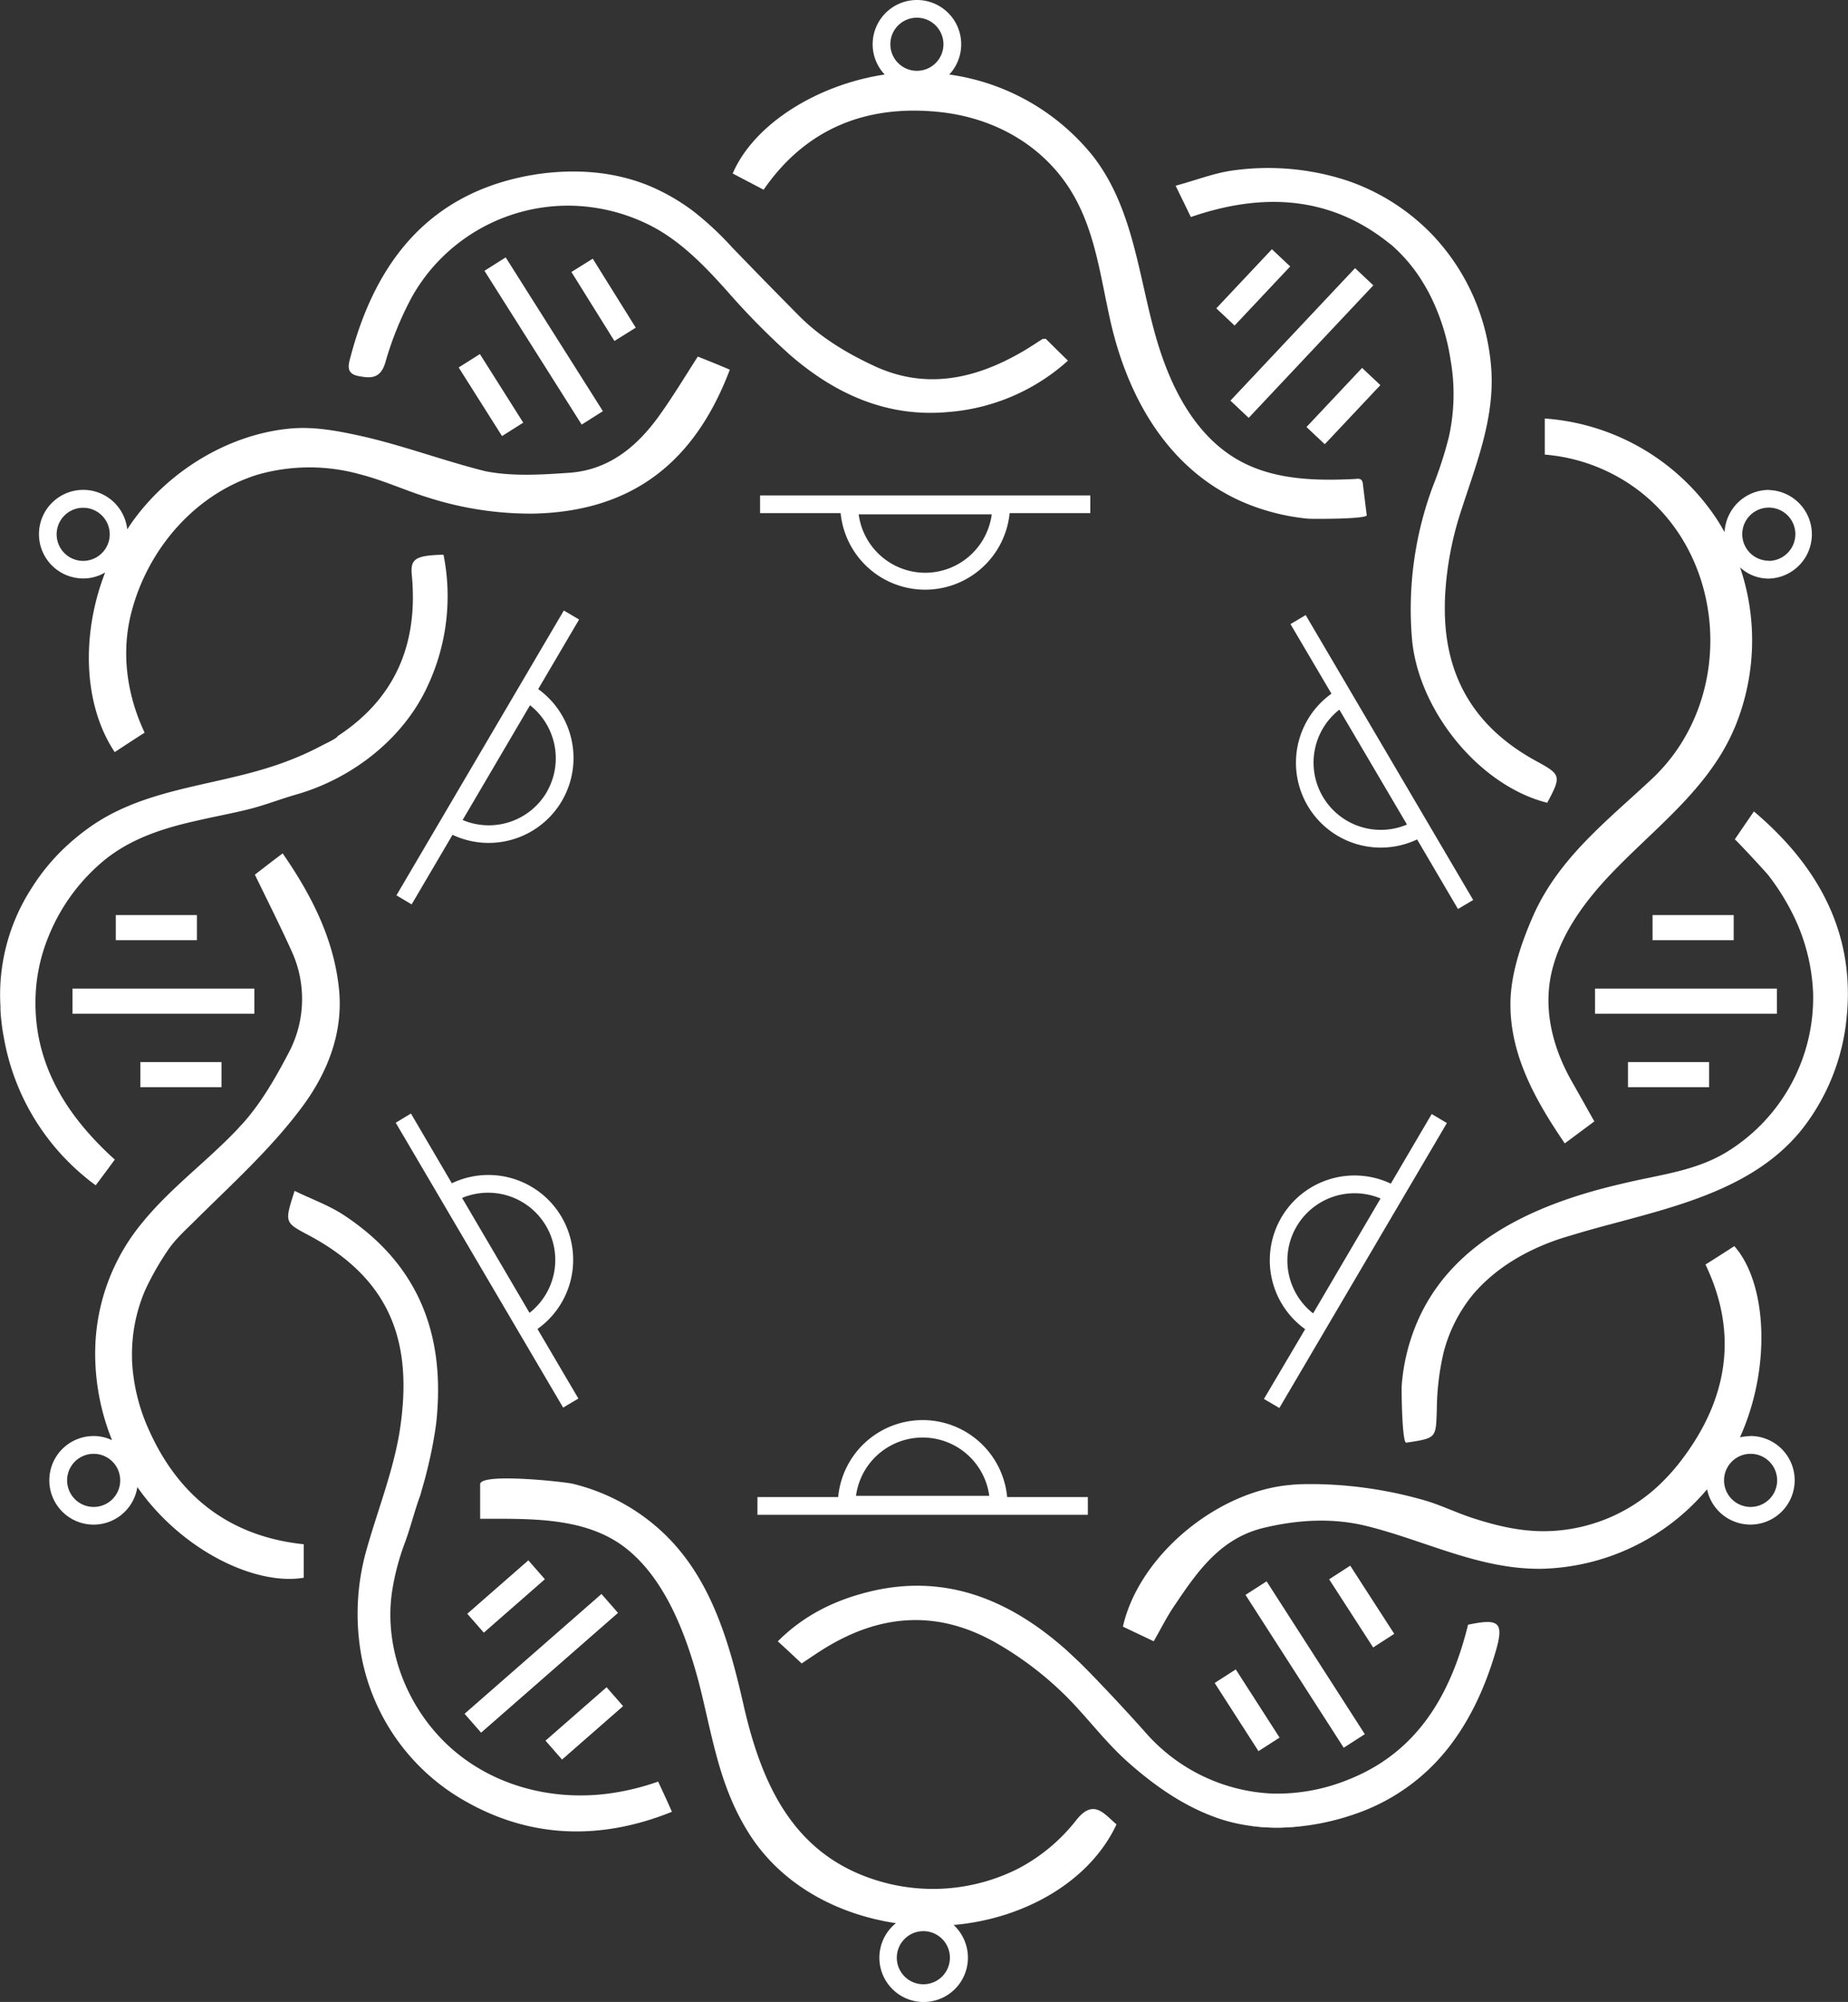 <svg xmlns="http://www.w3.org/2000/svg" viewBox="0 0 448.31 485.42"><rect x="0" y="0" width="448.31" height="485.42" fill="#333333" stroke="none"/><defs><style>.cls-1{fill:#fff;}</style></defs><g id="Layer_2" data-name="Layer 2"><g id="Layer_1-2" data-name="Layer 1"><path class="cls-1" d="M280.94,423.47s-.05.13-.05.17C281.07,423.69,281.11,423.64,280.94,423.47Z"/><path class="cls-1" d="M177,434.85c0,.13,0,.21.08.34.22.47.39.82.52,1.08.09,0,.13-.22.13-.52C177.47,435.45,177.22,435.15,177,434.85Z"/><path class="cls-1" d="M183,427.89V428s0,.05,0,.05a.43.43,0,0,0,0-.22S183,427.89,183,427.89Z"/><path class="cls-1" d="M177.69,435.75c0,.3,0,.47-.13.52-.13-.26-.3-.61-.52-1.08,0-.13,0-.21-.08-.34C177.22,435.15,177.47,435.45,177.69,435.75Z"/><path class="cls-1" d="M183.05,427.85a.43.43,0,0,1,0,.22s0-.05,0-.05v0Z"/><path class="cls-1" d="M281,423.48c.17.17.13.21-.05.17C280.9,423.61,281,423.52,281,423.48Z"/><path class="cls-1" d="M316.32,442.67a45,45,0,0,1-13.61-.05A53.86,53.86,0,0,0,316.32,442.67Z"/><path class="cls-1" d="M177.69,435.75c0,.3,0,.47-.13.52-.13-.26-.3-.61-.52-1.08,0-.13,0-.21-.08-.34C177.22,435.15,177.47,435.45,177.69,435.75Z"/><path class="cls-1" d="M183.05,427.85,183,428v-.09S183,427.85,183.05,427.85Z"/><path class="cls-1" d="M36.2,346.88a45.81,45.81,0,0,1-4.17-17v-.56a39.29,39.29,0,0,1,3.22-16.57,68.14,68.14,0,0,1,5.54-9.7c1.85-2.71,4.38-4.94,6.7-7.26,8.84-8.76,18.07-17.08,25.58-27.09,6.36-8.45,10.39-18.46,9.11-29.41-1.33-11.89-6.66-22.32-13.61-32.37-2.58,1.94-4.85,3.7-6.74,5.16,3.13,6.44,6.09,12.32,8.8,18.29a27.81,27.81,0,0,1-.65,25c-3.09,5.88-6.52,11.89-10.9,16.83-.47.51-.95,1-1.38,1.5-7.38,7.82-16.14,14.17-23,22.54A49.63,49.63,0,0,0,23.1,327.05a56,56,0,0,0,4.08,22.15,10.47,10.47,0,0,0-4.46-1,10.74,10.74,0,1,0,10.6,12.37C44.1,376,62,384.53,73.68,382.56v-8.12C55.73,372.56,43.37,362.85,36.2,346.88ZM22.72,365.39A6.44,6.44,0,1,1,29.16,359,6.43,6.43,0,0,1,22.72,365.39Z"/><path class="cls-1" d="M270.86,442.36c-3-2.49-5.54-6.4-9.79-1A43.46,43.46,0,0,1,247,453.09a45.91,45.91,0,0,1-35.42,2.49C192,449,184.61,432,180.36,413.34c-3.61-15.93-8.33-32.28-21.25-43.27a48.72,48.72,0,0,0-20.22-10.31c-2-.47-22.41-2.7-22.41.13v8.37c2.1,0,3.78,0,5.45,0,10.52.05,22,.56,30.48,7.6,9.15,7.56,14,20.52,17,31.64,2.45,9.36,4,19.19,7.73,28.21a58,58,0,0,0,4.2,8.28c7.82,12.8,21.47,20.14,36,22.33a10.74,10.74,0,1,0,17.47,8.37,10.82,10.82,0,0,0-3.47-7.94C248,465.33,264.2,456.57,270.86,442.36ZM224,481.13a6.44,6.44,0,1,1,6.44-6.44A6.44,6.44,0,0,1,224,481.13Z"/><path class="cls-1" d="M177.56,436.27c-.13-.26-.3-.61-.52-1.08,0-.13,0-.21-.08-.34.26.3.51.6.73.9C177.69,436.05,177.65,436.22,177.56,436.27Z"/><path class="cls-1" d="M183,428.07s0-.05,0-.05v-.13s0,0,.08,0A.43.43,0,0,1,183,428.07Z"/><path class="cls-1" d="M177,434.85c.26.3.51.6.73.9,0,.3,0,.47-.13.52-.13-.26-.3-.61-.52-1.08C177,435.06,177,435,177,434.85Z"/><path class="cls-1" d="M183.05,427.85a.43.43,0,0,1,0,.22s0-.05,0-.05v-.13S183,427.85,183.05,427.85Z"/><path class="cls-1" d="M429.1,118.79a10.79,10.79,0,0,0-10.73,10.26,44.68,44.68,0,0,0-2.45-4,54.62,54.62,0,0,0-41.17-23.57c0,2.92,0,5.83,0,8.75a43.38,43.38,0,0,1,17.51,5.28c26.45,14.56,30.31,52.77,8.55,73.29-10.86,10.17-22.54,19.1-28.81,33.1-3,6.82-5.67,14.64-5.58,21.94.08,12.27,6.14,23.09,13.18,33.4l7.17-5.33c-2-3.56-3.78-6.74-5.54-9.83-4.81-8.54-7.17-18.29-4.42-27.9,2.45-8.63,8-16,14.12-22.41,8.42-8.8,18.21-16.49,25-26.45a50.52,50.52,0,0,0,5-9.14,55.08,55.08,0,0,0,1.2-38.6,10.18,10.18,0,0,0,7,2.71,10.74,10.74,0,0,0,0-21.47Zm0,17.17a6.44,6.44,0,1,1,6.44-6.44A6.49,6.49,0,0,1,429.1,136Z"/><path class="cls-1" d="M331.52,124.67l-.9-7.34a1.71,1.71,0,0,0-.39-1,1.5,1.5,0,0,0-1.16-.21c-9.66.51-19.83.3-28.33-4.38C290,105.83,284,94,280.56,82.21c-4.38-15-5.49-31.55-15.37-44.3a54.24,54.24,0,0,0-34.9-19.84,10.74,10.74,0,1,0-18.59-7.34,10.64,10.64,0,0,0,2.92,7.34c-16.14,2.41-31.64,11.85-36.88,24L185.25,46c10.35-15,25.07-20.56,42.2-18.89,11.08,1.07,21.38,5.75,28.72,14.21,8.93,10.35,10.22,23,13.06,35.85,4.25,19.44,14.55,37.6,33.83,45.2a53,53,0,0,0,14.29,3.4c1.2.08,14.34.12,14.21-.86A.51.51,0,0,0,331.52,124.67ZM222.43,17.17a6.44,6.44,0,1,1,6.44-6.44A6.43,6.43,0,0,1,222.43,17.17Z"/><path class="cls-1" d="M424.68,348.21a12.66,12.66,0,0,0-2.58.3c7.69-17,6.53-37.47-1.37-46.36-2.32,1.5-4.64,3-7,4.46,8.16,17,5.12,32.72-5.32,46.76a49.6,49.6,0,0,1-5.62,6.43,41,41,0,0,1-24.65,11.3c-7.08.68-13.6-.69-20.34-2.84-4.42-1.37-8.68-3.56-13.1-4.72a100.91,100.91,0,0,0-26.1-3.69c-1.89,0-3.73,0-5.58.21-17.77,1.51-36.71,17.13-40.61,34.35,2.4,1.16,4.89,2.32,7.47,3.56,1.8-3.13,3.17-5.92,4.93-8.5,5.54-8.24,11.12-16.44,21.73-19,8.33-2,16.83-2.49,25.11-.42,14.17,3.52,27.26,10.51,42.25,10.34a54.16,54.16,0,0,0,40.22-19.27,10.74,10.74,0,1,0,10.52-12.93Zm0,17.18a6.44,6.44,0,1,1,6.44-6.44A6.44,6.44,0,0,1,424.68,365.39Z"/><path class="cls-1" d="M103.93,165.92c-5.79,13-18.37,22.81-32,26.71-3.85,1.1-7.6,2.59-11.52,3.57C56.23,197.25,52,198,47.72,199c-7.84,1.74-15.55,4.18-21.95,9.2a46.38,46.38,0,0,0-13.93,18.7,42.34,42.34,0,0,0-3.09,12.63c-1.33,16.83,6.44,30.22,19.1,41.64-1.71,2.32-3.17,4.29-4.63,6.23-.9-.65-1.81-1.34-2.66-2.07A56.34,56.34,0,0,1,.94,251.61c-.22-1.11-.39-2.19-.52-3.3s-.26-2.23-.3-3.39a4.29,4.29,0,0,1,0-.73,47.53,47.53,0,0,1,6.7-27.48c.38-.64.77-1.24,1.15-1.84a50.28,50.28,0,0,1,8.18-9.75,55.22,55.22,0,0,1,5.39-4.39c13.06-9.38,29.32-10,44.16-14.78a76.9,76.9,0,0,0,8.4-3.22q2.07-.94,4.06-2c.47-.25,3.74-1.77,3.74-2.23,14.13-9.23,19.58-22.58,18-39.07-.38-3.9.82-4.76,7.69-4.93A51.23,51.23,0,0,1,103.93,165.92Z"/><path class="cls-1" d="M163,439.31c-17.13,6.91-34,6.44-49.67-2.32a51.25,51.25,0,0,1-25.63-35.31,57,57,0,0,1,1.24-26c2.43-8.6,5.69-17,7.48-25.75.23-1.09.43-2.2.6-3.31,3-19.92-1.25-36-22.2-47.14-5.79-3.09-5.83-3-3.35-10.73,4.08,2,8.29,3.48,11.94,5.88,17.34,11.42,24.3,27.61,22.62,48.22a50.75,50.75,0,0,1-.64,5.1c-.56,3.48-1.37,7.09-2.32,10.69-.26.91-.51,1.81-.77,2.71-.13.47-.26,1-.43,1.46-1.34,3.68-2.25,7.45-3.6,11.13a59.67,59.67,0,0,0-3.18,12.09c-2,13.89,3.82,28.4,14.2,37.72,10.19,9.13,24.09,12.81,37.56,11.24a60,60,0,0,0,12.81-3C160.81,434.46,161.8,436.56,163,439.31Z"/><path class="cls-1" d="M259.08,87.45a49,49,0,0,1-29,12.45c-15.07,1.41-27.78-4.55-38.6-14a177.62,177.62,0,0,1-15-15.23c-5.5-6.13-11.28-12.21-18.72-16a44.53,44.53,0,0,0-19.46-4.8,43.54,43.54,0,0,0-34.51,16.38,45,45,0,0,0-3.67,5.4A78.93,78.93,0,0,0,93.45,88c-1.24,4-3.73,3.7-6.52,3.18-3.22-.64-2.36-2.92-1.76-5.15,6.14-22.84,19.1-39.07,43.31-43.49,1-.17,2-.34,3.05-.47,8.89-1.11,17.86-.39,26.18,3.08a50,50,0,0,1,10.48,6.06A75.74,75.74,0,0,1,177.62,60q8.1,8.38,16.3,16.66c5.11,5.12,11.43,8.94,18,12,12.54,5.92,24.64,3.3,36.19-3.44,1.63-.94,3.18-2,4.77-3,.08-.08.3,0,.81-.08C255.26,83.71,257,85.43,259.08,87.45Z"/><path class="cls-1" d="M448,246.51a51.83,51.83,0,0,1-10.82,27.28c-13.23,16.57-36.34,19.8-55.42,25.57l-2.23.67c-8.4,2.6-16.62,7.17-22.32,14A36.48,36.48,0,0,0,350.19,328a63.21,63.21,0,0,0-1.63,13.87c-.25,6.83,0,6.83-7.42,7.94-1,.15-1.18-12.65-1.1-13.79a48.19,48.19,0,0,1,3.26-14.24c8-20.21,28.18-29.37,48-34.24,1.6-.39,3.21-.77,4.82-1.13,7.91-1.76,15.58-2.77,22.64-7a43.92,43.92,0,0,0,21.09-38.49,47.07,47.07,0,0,0-4.93-19.25,55.79,55.79,0,0,0-5.94-9.45c-.64-.83-8.05-8.81-8.13-8.68,1.41-2.11,2.87-4.21,4.63-6.79C441.17,210,450,226.29,448,246.51Z"/><path class="cls-1" d="M375.35,194.65c-16.61-4.16-31.47-22.62-32.84-40.05A85.42,85.42,0,0,1,347.57,118a95.17,95.17,0,0,0,3.9-12,47.86,47.86,0,0,0,.43-18.7,52.21,52.21,0,0,0-5.38-16.51c-.55-1-1.13-2-1.76-3a38.9,38.9,0,0,0-7.19-8.38c-.73-.55-1.46-1.15-2.23-1.71-13.95-10.31-29.84-10.82-46.45-5.07-1.07-2.23-2.15-4.42-3.69-7.6,4.81-1.29,9.14-3,13.56-3.65a61.53,61.53,0,0,1,28.1,2.43,51.72,51.72,0,0,1,20.79,13.3,52.4,52.4,0,0,1,11.92,20.52,53.17,53.17,0,0,1,2.2,11.8c.86,12.44-3.93,23.73-7.61,35.33a79.35,79.35,0,0,0-3.5,18.26c-.11,1.44-.16,2.88-.16,4.32-.09,17,7.51,29.28,22.36,37.3C378.7,187.83,378.79,188.21,375.35,194.65Z"/><path class="cls-1" d="M362.82,400.51c-2.51,8.54-6.27,16.86-11.89,23.82a48.68,48.68,0,0,1-20.58,14.93c-10.79,4.1-23.63,5.43-34.7,1.67-8.37-2.84-15.81-8.09-22.34-13.95-5.87-5.28-10.43-11.77-16.2-17.16a81.31,81.31,0,0,0-15.92-11.72c-14.29-7.94-28.12-6.61-41.64,1.89-1.59,1-3.13,2.06-5.07,3.35-1.8-1.67-3.56-3.35-5.79-5.36,6.48-6.49,14.12-10.09,22.49-12.11,17.91-4.29,33.15,1.84,46.41,13.26.56.48,1.12.95,1.68,1.51.86.77,1.71,1.59,2.62,2.44,1.54,1.51,3.13,3.14,4.72,4.81,4.07,4.25,8.08,8.58,12,13a43.43,43.43,0,0,0,30,14,45.89,45.89,0,0,0,18.68-3.46c16.74-6.7,24.73-20.78,28.85-37.48C363.72,392.35,364.92,393.34,362.82,400.51Z"/><path class="cls-1" d="M280.9,423.65s.05-.13.05-.17C281.12,423.65,281.08,423.69,280.9,423.65Z"/><path class="cls-1" d="M169.28,86.46c-3.17,4.94-5.92,9.49-9,13.83C154.86,108,148,113.9,138.2,114.63c-6.82.47-13.91.94-20.52-.39-10.13-2.53-20-6.27-30.18-8.54-5.71-1.25-11.51-2.36-17.39-1.76-14.64,1.46-28.63,10-37.35,21.68-.68.9-1.29,1.8-1.89,2.74a10.74,10.74,0,1,0-10.69,11.9,10.3,10.3,0,0,0,5.33-1.46c-5.84,15-5.33,32.07,2.32,43.57,2.4-1.59,4.85-3.18,7.25-4.72-4.33-9.23-5.79-19.53-3.13-29.45,4-15.16,15.41-28.42,30.52-33.1a45.73,45.73,0,0,1,25.2,0c5.58,1.45,10.82,3.9,16.31,5.58a81.58,81.58,0,0,0,25.46,3.86c23.36-.52,38.9-11.89,47.61-34.9C174.44,88.52,171.77,87.45,169.28,86.46ZM20.18,136a6.44,6.44,0,1,1,6.44-6.44A6.46,6.46,0,0,1,20.18,136Z"/><path class="cls-1" d="M184.39,120.12v4.29h19.54a20.6,20.6,0,0,0,41,0H264.5v-4.29Zm40.06,18.76a16.31,16.31,0,0,1-16.14-14.17h32.28A16.31,16.31,0,0,1,224.45,138.88Z"/><path class="cls-1" d="M244.33,363a20.59,20.59,0,0,0-41,0H183.75v4.3H263.9V363Zm-36.67-.3a16.31,16.31,0,0,1,32.33,0Z"/><path class="cls-1" d="M316.75,149.14l-3.69,2.19L323,168.2a20.58,20.58,0,0,0,20.78,35.34l9.91,16.87,3.69-2.19Zm4.17,44.05a16.3,16.3,0,0,1,4-21.12l16.4,27.86A16.3,16.3,0,0,1,320.92,193.19Z"/><path class="cls-1" d="M130.56,167.09l9.92-16.87-3.7-2.19L96.17,217.1l3.69,2.19,9.92-16.87a20.58,20.58,0,0,0,20.78-35.33Zm2.06,25a16.3,16.3,0,0,1-20.39,6.74L128.58,171A16.37,16.37,0,0,1,132.62,192.07Z"/><path class="cls-1" d="M347.32,270.12,337.4,287a20.56,20.56,0,0,0-20.78,35.29l-10,16.92,3.74,2.19L351,272.31Zm-28.77,48.34a16.3,16.3,0,0,1,16.36-27.86Z"/><path class="cls-1" d="M130.39,322.24a20.57,20.57,0,0,0-20.78-35.33L99.69,270,96,272.23l40.61,69.07,3.7-2.19ZM112.1,290.47a16.3,16.3,0,0,1,16.36,27.86Z"/><rect class="cls-1" x="400.9" y="221.88" width="19.68" height="6.09"/><rect class="cls-1" x="394.94" y="257.53" width="19.68" height="6.09"/><rect class="cls-1" x="386.94" y="239.71" width="44.12" height="6.09"/><rect class="cls-1" x="28.09" y="221.88" width="19.68" height="6.09"/><rect class="cls-1" x="34.05" y="257.53" width="19.68" height="6.09"/><rect class="cls-1" x="17.59" y="239.71" width="44.12" height="6.09"/><rect class="cls-1" x="294.2" y="66.65" width="19.68" height="6.09" transform="translate(44.91 243.34) rotate(-46.74)"/><rect class="cls-1" x="316.07" y="95.43" width="19.68" height="6.09" transform="translate(30.84 268.32) rotate(-46.74)"/><rect class="cls-1" x="293.77" y="80.13" width="44.12" height="6.09" transform="translate(38.81 256.17) rotate(-46.74)"/><rect class="cls-1" x="143" y="61.87" width="6.09" height="19.68" transform="matrix(0.85, -0.53, 0.53, 0.85, -15.72, 89.15)"/><rect class="cls-1" x="116.05" y="85.96" width="6.09" height="19.68" transform="translate(-32.76 78.48) rotate(-32.31)"/><rect class="cls-1" x="128.85" y="60.63" width="6.09" height="44.12" transform="translate(-23.78 83.29) rotate(-32.31)"/><rect class="cls-1" x="300.56" y="404.09" width="6.09" height="19.68" transform="matrix(0.84, -0.54, 0.54, 0.84, -176.01, 230.94)"/><rect class="cls-1" x="327.28" y="379.74" width="6.09" height="19.68" transform="translate(-158.52 241.53) rotate(-32.86)"/><rect class="cls-1" x="314.6" y="380.75" width="6.09" height="44.12" transform="matrix(0.84, -0.54, 0.54, 0.84, -167.72, 236.77)"/><rect class="cls-1" x="131.92" y="414.8" width="19.68" height="6.09" transform="translate(-240.03 196.66) rotate(-41.17)"/><rect class="cls-1" x="112.94" y="384.04" width="19.68" height="6.09" transform="translate(-224.47 176.55) rotate(-41.17)"/><rect class="cls-1" x="109.27" y="400.24" width="44.12" height="6.09" transform="translate(-233.03 186.19) rotate(-41.17)"/></g></g></svg>